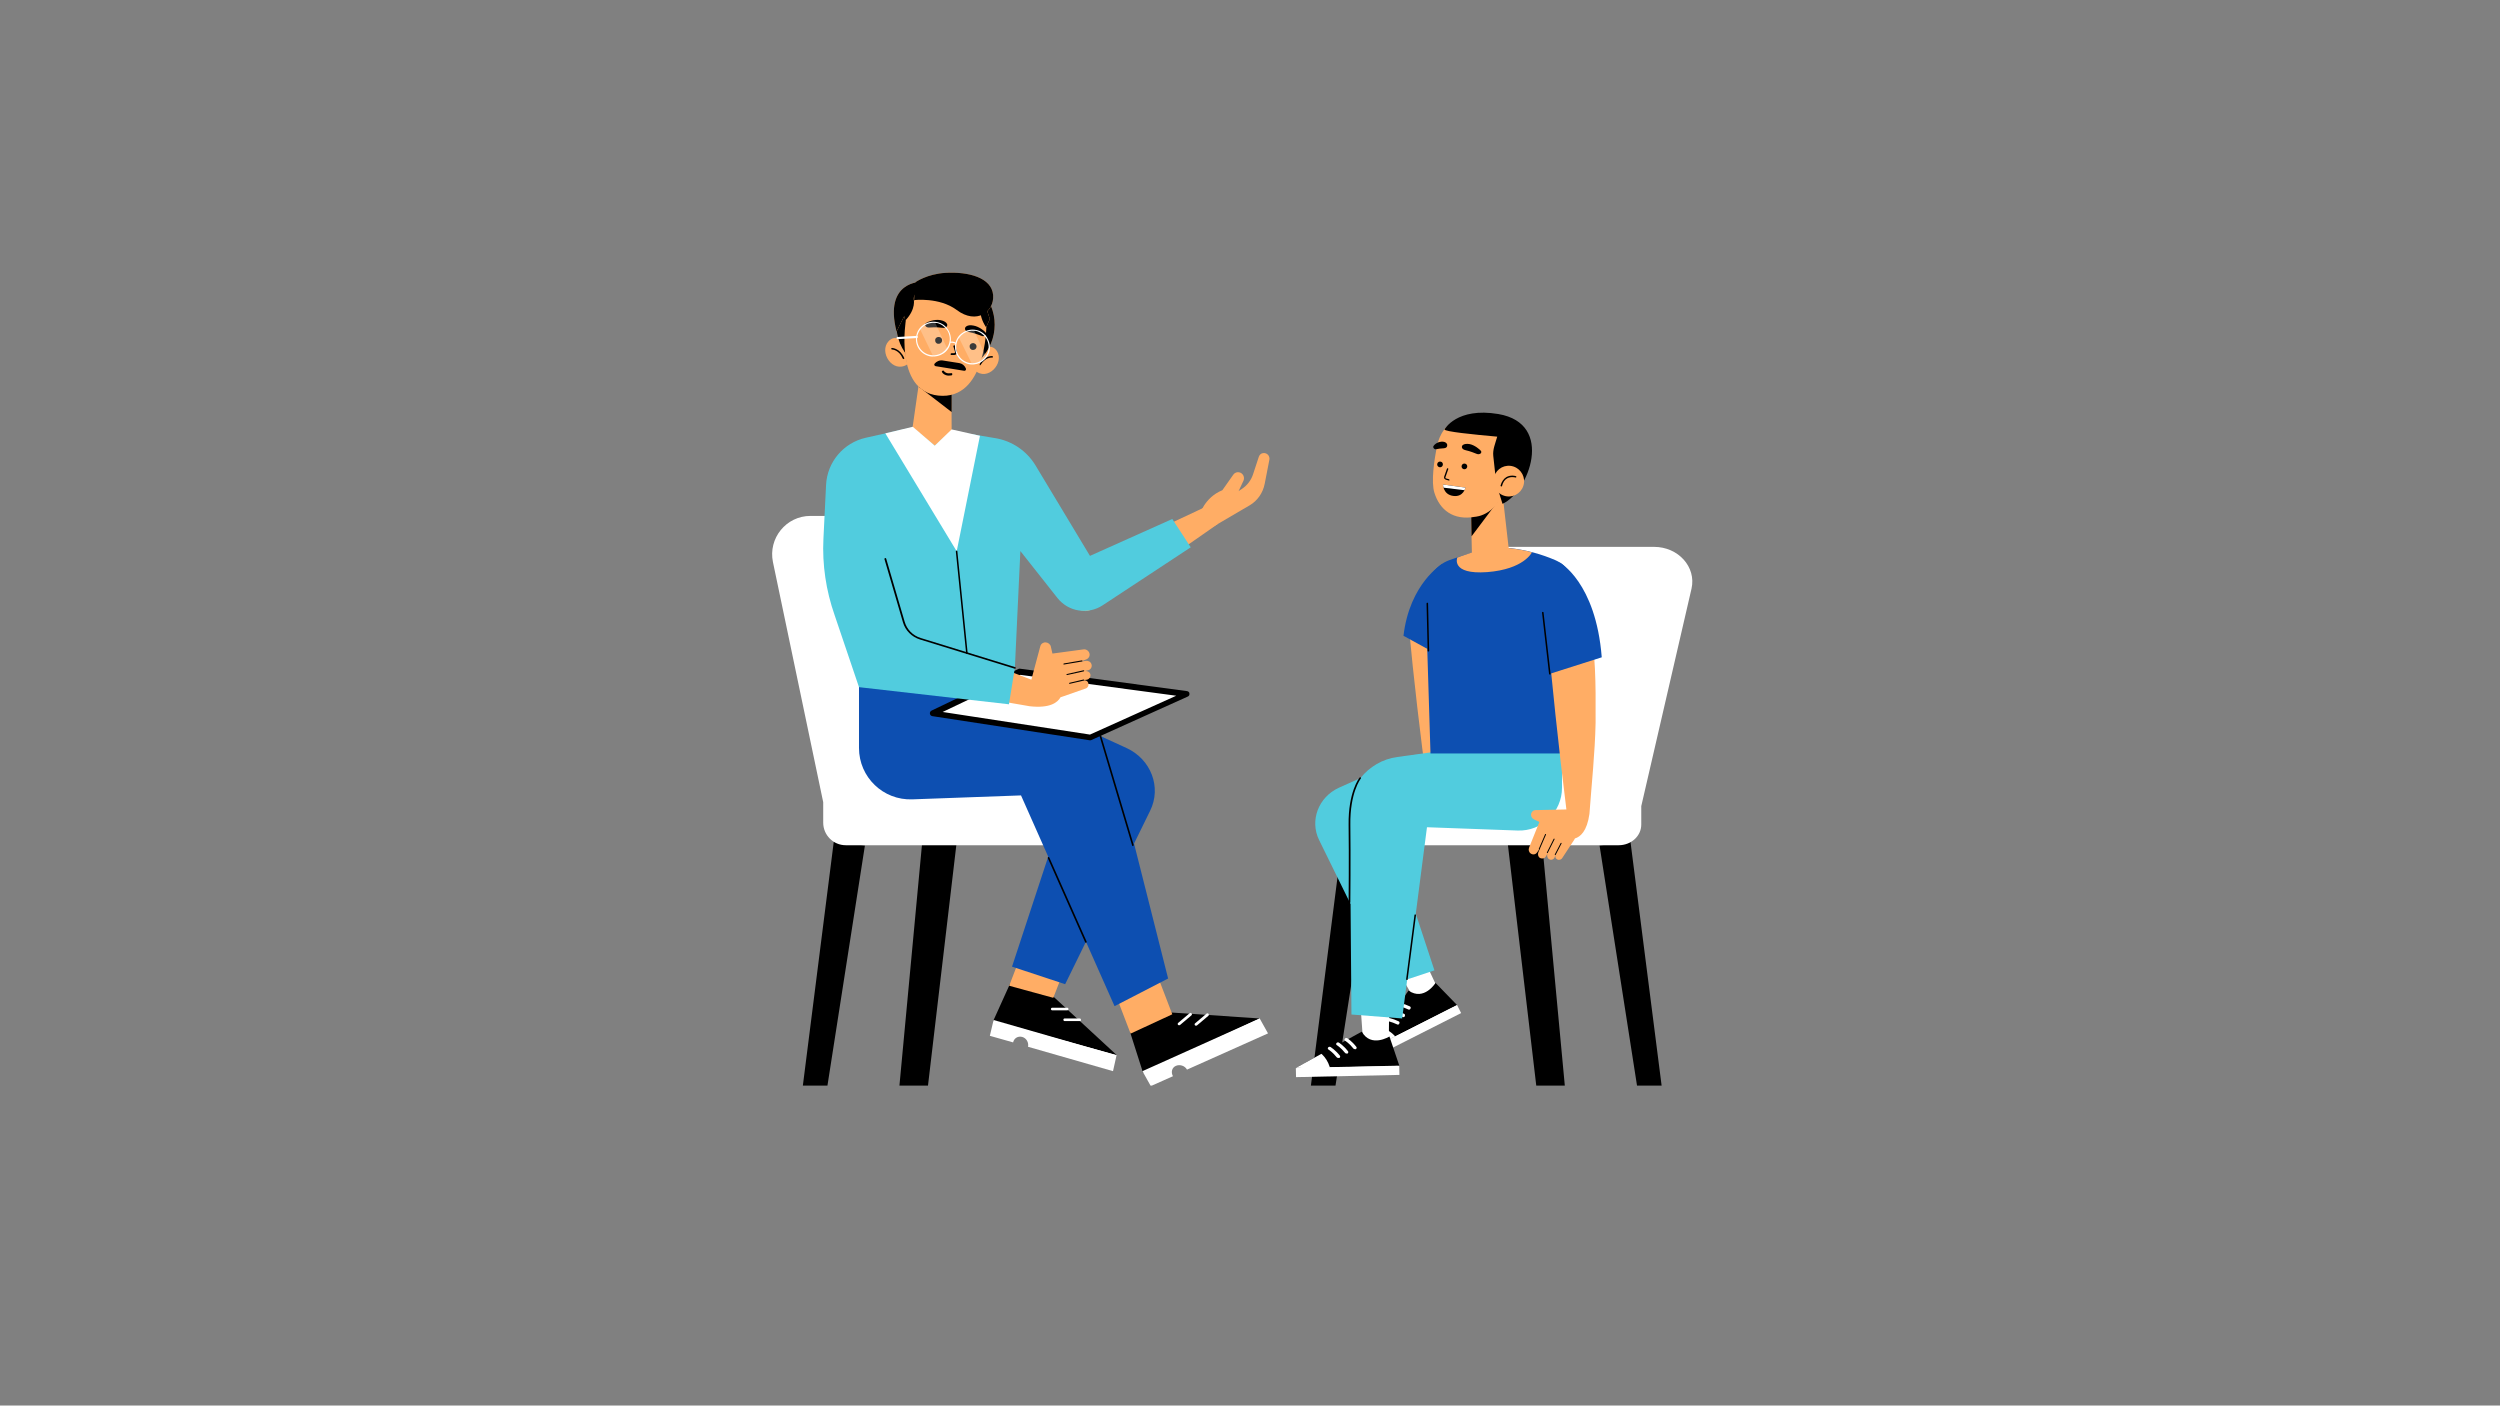 <svg xmlns="http://www.w3.org/2000/svg" xmlns:xlink="http://www.w3.org/1999/xlink" width="1366" zoomAndPan="magnify" viewBox="0 0 1024.5 576" height="768" preserveAspectRatio="xMidYMid meet" version="1.0"><rect x="0" y="0" width="1024.5" height="576" fill="#808080" stroke="none"/><defs><filter x="0%" y="0%" width="100%" height="100%" id="849c7922d0"><feColorMatrix values="0 0 0 0 1 0 0 0 0 1 0 0 0 0 1 0 0 0 1 0" color-interpolation-filters="sRGB"/></filter><clipPath id="db00a9183a"><path d="M 328 345 L 681 345 L 681 444.867 L 328 444.867 Z M 328 345 " clip-rule="nonzero"/></clipPath><clipPath id="494b5c82e0"><path d="M 559.312 420 L 575 420 L 575 431.133 L 559.312 431.133 Z M 559.312 420 " clip-rule="nonzero"/></clipPath><clipPath id="12de00be7d"><path d="M 588.285 402.793 C 588.285 402.793 583.605 410.348 577.219 405.941 L 559.312 431.043 L 597.102 411.879 Z M 588.285 402.793 " clip-rule="nonzero"/></clipPath><clipPath id="5efacbeed7"><path d="M 531 428 L 546 428 L 546 438 L 531 438 Z M 531 428 " clip-rule="nonzero"/></clipPath><clipPath id="c42190d555"><path d="M 569.391 424.746 C 569.391 424.746 561.832 429.512 558.055 422.766 L 531.062 437.609 L 573.438 436.711 Z M 569.391 424.746 " clip-rule="nonzero"/></clipPath><clipPath id="01825a4406"><path d="M 468 417 L 520 417 L 520 444.867 L 468 444.867 Z M 468 417 " clip-rule="nonzero"/></clipPath><clipPath id="cee043af6f"><path d="M 374 111.281 L 408 111.281 L 408 130 L 374 130 Z M 374 111.281 " clip-rule="nonzero"/></clipPath><clipPath id="dc30246bd8"><path d="M 374 111.281 L 408 111.281 L 408 130 L 374 130 Z M 374 111.281 " clip-rule="nonzero"/></clipPath><clipPath id="89bc65a292"><path d="M 591 198.105 L 600.699 198.105 L 600.699 201 L 591 201 Z M 591 198.105 " clip-rule="nonzero"/></clipPath><clipPath id="0ad8f0b3d0"><path d="M 591.344 198.555 L 600.52 199.812 C 600.52 199.812 599.801 203.773 595.57 203.234 C 591.344 202.691 591.344 198.555 591.344 198.555 Z M 591.344 198.555 " clip-rule="nonzero"/></clipPath><mask id="007e1a895b"><g filter="url(#849c7922d0)"><rect x="-102.45" width="1229.4" fill="#000000" y="-57.6" height="691.2" fill-opacity="0.23"/></g></mask><clipPath id="f588a205cb"><path d="M 1 1 L 12.371 1 L 12.371 14.988 L 1 14.988 Z M 1 1 " clip-rule="nonzero"/></clipPath><clipPath id="bc47dbf2ff"><rect x="0" width="13" y="0" height="15"/></clipPath><mask id="c6e40d0002"><g filter="url(#849c7922d0)"><rect x="-102.45" width="1229.4" fill="#000000" y="-57.6" height="691.2" fill-opacity="0.23"/></g></mask><clipPath id="23e91549b6"><path d="M 0.688 1 L 12.684 1 L 12.684 15 L 0.688 15 Z M 0.688 1 " clip-rule="nonzero"/></clipPath><clipPath id="69bd0e244a"><rect x="0" width="13" y="0" height="16"/></clipPath></defs><g clip-path="url(#db00a9183a)"><path fill="#000000" d="M 562.641 346.469 L 547.258 445.078 L 537.18 445.078 L 549.957 345.031 Z M 617.793 345.031 L 629.582 445.078 L 641.277 445.078 L 631.922 345.031 Z M 655.492 346.469 L 670.879 445.078 L 680.957 445.078 L 668.18 345.031 Z M 377.93 345.031 L 368.57 445.078 L 380.266 445.078 L 392.055 345.031 Z M 341.668 345.031 L 328.984 445.078 L 339.059 445.078 L 354.445 346.469 Z M 341.668 345.031 " fill-opacity="1" fill-rule="nonzero"/></g><path fill="#ffffff" d="M 423.184 419.707 L 425.523 426.004 L 453.145 434.191 L 457.645 432.395 L 434.969 422.137 Z M 423.184 419.707 " fill-opacity="1" fill-rule="nonzero"/><path fill="#ffffff" d="M 516.215 417.367 L 500.922 420.875 L 484.277 429.422 L 484.277 434.73 L 500.652 428.883 L 514.328 422.137 Z M 516.215 417.367 " fill-opacity="1" fill-rule="nonzero"/><path fill="#ffffff" d="M 542.668 437.699 L 549.867 435 L 569.301 435.273 L 573.348 436.711 L 566.781 439.051 L 545.367 439.051 Z M 542.668 437.699 " fill-opacity="1" fill-rule="nonzero"/><path fill="#ffffff" d="M 597.102 411.879 L 575.867 420.336 L 553.734 430.504 L 555.266 434.73 L 579.465 421.867 L 596.832 412.867 Z M 597.102 411.879 " fill-opacity="1" fill-rule="nonzero"/><path fill="#ffffff" d="M 613.297 224.105 L 677.805 224.105 C 687.793 224.105 695.172 232.383 693.191 241.199 L 672.59 330.363 L 672.59 337.922 C 672.59 342.602 668.449 346.379 663.32 346.379 L 580.277 346.379 L 580.277 314.258 L 637.68 310.211 Z M 613.297 224.105 " fill-opacity="1" fill-rule="nonzero"/><path fill="#ffffff" d="M 581.445 388.574 L 589.902 406.66 L 580.816 411.609 L 570.648 393.883 Z M 581.445 388.574 " fill-opacity="1" fill-rule="nonzero"/><path fill="#000000" d="M 588.285 402.793 C 588.285 402.793 583.605 410.348 577.219 405.941 L 559.312 431.043 L 597.102 411.879 Z M 588.285 402.793 " fill-opacity="1" fill-rule="nonzero"/><g clip-path="url(#494b5c82e0)"><g clip-path="url(#12de00be7d)"><path fill="#ffffff" d="M 559.852 421.145 C 559.852 421.145 569.93 417.906 574.969 429.875 L 556.523 433.473 Z M 559.852 421.145 " fill-opacity="1" fill-rule="nonzero"/></g></g><path fill="#ffffff" d="M 559.297 431.008 L 597.105 411.871 L 598.773 415.16 L 560.965 434.301 Z M 559.297 431.008 " fill-opacity="1" fill-rule="nonzero"/><path fill="#ffffff" d="M 577.488 413.77 C 577.398 413.77 577.219 413.77 577.129 413.68 C 574.699 412.508 572.719 412.238 572.719 412.238 C 572.359 412.238 572.09 411.879 572.09 411.52 C 572.18 411.16 572.539 410.891 572.898 410.891 C 572.988 410.891 575.148 411.16 577.758 412.418 C 578.117 412.598 578.207 412.957 578.027 413.32 C 577.938 413.59 577.758 413.68 577.488 413.77 Z M 577.488 413.77 " fill-opacity="1" fill-rule="nonzero"/><path fill="#ffffff" d="M 575.148 416.828 C 575.059 416.828 574.879 416.828 574.789 416.738 C 572.359 415.566 570.379 415.297 570.379 415.297 C 570.02 415.297 569.75 414.938 569.75 414.578 C 569.84 414.219 570.199 413.949 570.559 413.949 C 570.648 413.949 572.809 414.219 575.418 415.477 C 575.777 415.656 575.867 416.02 575.688 416.379 C 575.688 416.648 575.418 416.828 575.148 416.828 Z M 575.148 416.828 " fill-opacity="1" fill-rule="nonzero"/><path fill="#ffffff" d="M 572.898 419.887 C 572.809 419.887 572.629 419.887 572.539 419.797 C 570.109 418.625 568.129 418.355 568.129 418.355 C 567.77 418.355 567.5 417.996 567.5 417.637 C 567.59 417.277 567.949 417.008 568.309 417.008 C 568.398 417.008 570.559 417.277 573.168 418.535 C 573.527 418.719 573.617 419.078 573.438 419.438 C 573.348 419.797 573.078 419.887 572.898 419.887 Z M 572.898 419.887 " fill-opacity="1" fill-rule="nonzero"/><path fill="#ffffff" d="M 569.301 408.91 L 569.121 428.883 L 558.773 429.422 L 557.332 409.09 Z M 569.301 408.91 " fill-opacity="1" fill-rule="nonzero"/><path fill="#000000" d="M 569.391 424.746 C 569.391 424.746 561.832 429.512 558.055 422.766 L 531.062 437.609 L 573.438 436.711 Z M 569.391 424.746 " fill-opacity="1" fill-rule="nonzero"/><g clip-path="url(#5efacbeed7)"><g clip-path="url(#c42190d555)"><path fill="#ffffff" d="M 535.738 428.973 C 535.738 428.973 546.176 430.414 545.637 443.371 L 527.461 438.691 Z M 535.738 428.973 " fill-opacity="1" fill-rule="nonzero"/></g></g><path fill="#ffffff" d="M 531.035 437.719 L 573.402 436.805 L 573.484 440.492 L 531.113 441.41 Z M 531.035 437.719 " fill-opacity="1" fill-rule="nonzero"/><path fill="#ffffff" d="M 554.902 429.875 C 554.812 429.875 554.723 429.785 554.633 429.695 C 552.926 427.535 551.305 426.543 551.305 426.543 C 550.945 426.363 550.855 425.914 551.125 425.645 C 551.305 425.375 551.754 425.285 552.113 425.465 C 552.203 425.555 554.004 426.633 555.805 428.973 C 556.074 429.242 555.984 429.695 555.625 429.965 C 555.355 429.965 555.082 429.965 554.902 429.875 Z M 554.902 429.875 " fill-opacity="1" fill-rule="nonzero"/><path fill="#ffffff" d="M 551.484 431.672 C 551.395 431.672 551.305 431.582 551.215 431.492 C 549.504 429.332 547.887 428.344 547.887 428.344 C 547.527 428.164 547.438 427.715 547.707 427.445 C 547.887 427.176 548.336 427.086 548.695 427.266 C 548.785 427.355 550.586 428.434 552.383 430.773 C 552.656 431.043 552.566 431.492 552.203 431.762 C 551.934 431.762 551.664 431.762 551.484 431.672 Z M 551.484 431.672 " fill-opacity="1" fill-rule="nonzero"/><path fill="#ffffff" d="M 548.066 433.473 C 547.977 433.473 547.887 433.383 547.797 433.293 C 546.086 431.133 544.469 430.145 544.469 430.145 C 544.105 429.965 544.016 429.512 544.289 429.242 C 544.469 428.973 544.918 428.883 545.277 429.062 C 545.367 429.152 547.168 430.234 549.055 432.574 C 549.324 432.844 549.234 433.293 548.875 433.562 C 548.516 433.562 548.246 433.562 548.066 433.473 Z M 548.066 433.473 " fill-opacity="1" fill-rule="nonzero"/><path fill="#ffad65" d="M 596.113 290.598 C 596.113 291.316 596.113 291.945 596.113 292.664 C 595.84 303.281 594.582 313.898 593.773 324.516 C 592.781 330.633 590.262 332.613 588.285 333.062 C 588.195 333.242 588.016 333.422 587.926 333.602 L 583.516 339.812 C 583.156 340.441 582.344 340.711 581.625 340.441 C 581.086 340.262 580.457 339.723 581.086 338.281 L 580.457 339.723 C 580.098 340.441 579.195 340.711 578.387 340.352 C 577.668 340.082 577.398 339.18 577.668 338.281 L 577.129 339.27 C 576.766 339.992 575.688 340.262 574.879 339.812 C 574.156 339.449 573.887 338.551 574.246 337.922 L 574.879 336.48 L 574.969 336.301 L 573.797 337.832 C 573.348 338.641 572.27 338.82 571.367 338.371 C 570.648 337.922 570.379 337.023 570.738 336.301 L 574.699 327.305 L 572.629 326.316 C 571.91 325.957 571.457 325.234 571.551 324.426 C 571.641 323.617 572.359 323.074 573.258 323.074 L 584.953 322.895 C 581.984 300.762 579.375 278.719 577.309 256.496 C 577.219 251.457 581.805 247.32 587.203 247.32 C 587.383 247.32 587.562 247.32 587.742 247.32 C 592.781 247.59 592.781 252.809 593.863 257.395 C 596.113 268.012 596.293 279.078 596.113 290.598 Z M 596.113 290.598 " fill-opacity="1" fill-rule="nonzero"/><path fill="#000000" d="M 574.699 336.934 C 574.699 336.934 574.609 336.934 574.699 336.934 C 574.52 336.844 574.52 336.75 574.52 336.66 L 576.945 331.445 C 576.945 331.352 577.129 331.352 577.219 331.352 C 577.309 331.352 577.309 331.535 577.309 331.625 L 574.879 336.844 C 574.789 336.934 574.789 336.934 574.699 336.934 Z M 574.699 336.934 " fill-opacity="1" fill-rule="nonzero"/><path fill="#000000" d="M 577.758 338.191 C 577.578 338.102 577.578 338.012 577.578 337.922 L 580.188 333.152 C 580.277 333.062 580.367 333.062 580.457 333.062 C 580.547 333.152 580.547 333.242 580.547 333.332 L 577.938 338.102 C 577.938 338.191 577.848 338.191 577.758 338.191 Z M 577.758 338.191 " fill-opacity="1" fill-rule="nonzero"/><path fill="#000000" d="M 580.727 338.82 C 580.547 338.73 580.547 338.641 580.547 338.551 L 582.797 334.594 C 582.887 334.504 582.977 334.504 583.066 334.504 C 583.156 334.594 583.156 334.684 583.156 334.773 L 580.906 338.73 C 580.906 338.82 580.816 338.82 580.727 338.82 Z M 580.727 338.82 " fill-opacity="1" fill-rule="nonzero"/><path fill="#51ccde" d="M 640.109 300.852 L 640.109 322.805 C 640.109 332.793 631.832 340.711 621.934 340.352 L 584.773 339 L 580.188 374.449 L 587.832 397.664 L 576.676 401.352 L 574.609 417.367 L 553.824 415.746 L 553.465 370.492 L 540.598 344.309 C 536.641 336.301 540.238 326.676 548.695 322.805 L 557.512 318.848 C 561.203 314.258 566.512 311.02 572.629 310.211 Z M 640.109 300.852 " fill-opacity="1" fill-rule="nonzero"/><path fill="#0d4fb1" d="M 590.984 231.125 C 590.984 231.125 577.668 239.043 575.148 260.547 L 594.133 270.98 Z M 590.984 231.125 " fill-opacity="1" fill-rule="nonzero"/><path fill="#0d4fb1" d="M 616.445 224.375 C 623.012 224.914 629.402 226.355 635.52 228.785 C 637.859 229.684 640.559 230.855 641.996 233.102 C 643.887 236.074 642.445 239.402 642.266 242.641 C 642.266 242.641 640.469 308.77 640.469 308.77 L 586.215 308.77 L 584.234 244.801 C 583.785 237.961 587.832 231.754 594.043 229.504 C 601.059 227.074 609.605 224.285 613.297 224.016 Z M 616.445 224.375 " fill-opacity="1" fill-rule="nonzero"/><path fill="#000000" d="M 585.316 267.023 C 585.133 267.023 585.043 266.934 585.043 266.754 L 584.594 247.32 C 584.594 247.141 584.684 247.051 584.863 246.961 C 585.043 246.961 585.133 247.051 585.227 247.23 L 585.676 266.664 C 585.676 266.844 585.496 267.023 585.316 267.023 Z M 585.316 267.023 " fill-opacity="1" fill-rule="nonzero"/><path fill="#ffad65" d="M 597.191 228.516 C 597.191 228.516 607 224.645 613.297 224.195 C 613.297 224.195 621.844 224.555 627.781 226.355 C 627.781 226.355 624.543 233.285 609.426 234.453 C 594.402 235.531 597.191 228.516 597.191 228.516 Z M 597.191 228.516 " fill-opacity="1" fill-rule="nonzero"/><path fill="#ffffff" d="M 347.156 211.422 L 332.133 211.422 C 322.145 211.422 314.766 220.598 316.746 230.312 L 337.352 328.746 L 337.352 337.113 C 337.352 342.238 341.488 346.379 346.617 346.379 L 429.664 346.379 L 429.664 310.93 L 372.258 306.52 Z M 347.156 211.422 " fill-opacity="1" fill-rule="nonzero"/><path fill="#000000" d="M 463.043 422.766 L 480.137 414.938 L 516.215 417.367 L 468.441 439.68 Z M 463.043 422.766 " fill-opacity="1" fill-rule="nonzero"/><g clip-path="url(#01825a4406)"><path fill="#ffffff" d="M 481.848 436.801 C 480.227 437.52 479.777 439.41 480.676 441.031 L 471.59 445.078 L 468.172 438.961 L 516.215 417.367 L 519.633 423.484 L 486.434 438.332 C 485.535 436.711 483.465 436.082 481.848 436.801 Z M 481.848 436.801 " fill-opacity="1" fill-rule="nonzero"/></g><path fill="#ffffff" d="M 490.125 420.336 C 489.945 420.336 489.766 420.246 489.676 420.156 C 489.492 419.887 489.492 419.527 489.766 419.348 L 494.441 415.387 C 494.711 415.207 495.07 415.207 495.254 415.477 C 495.434 415.746 495.434 416.109 495.164 416.289 L 490.484 420.246 C 490.395 420.246 490.305 420.336 490.125 420.336 Z M 490.125 420.336 " fill-opacity="1" fill-rule="nonzero"/><path fill="#ffffff" d="M 483.195 420.156 C 483.016 420.156 482.836 420.066 482.746 419.977 C 482.566 419.707 482.566 419.348 482.836 419.168 L 487.516 415.207 C 487.785 415.027 488.145 415.027 488.324 415.297 C 488.504 415.566 488.504 415.926 488.234 416.109 L 483.555 420.066 C 483.465 420.066 483.375 420.156 483.195 420.156 Z M 483.195 420.156 " fill-opacity="1" fill-rule="nonzero"/><path fill="#ffad65" d="M 470.961 391.004 L 453.863 398.922 L 463.312 423.574 L 480.406 415.656 Z M 470.961 391.004 " fill-opacity="1" fill-rule="nonzero"/><path fill="#000000" d="M 413.828 403.332 L 431.641 408.371 L 457.645 432.395 L 406.988 418.445 Z M 413.828 403.332 " fill-opacity="1" fill-rule="nonzero"/><path fill="#ffffff" d="M 418.867 424.926 C 417.156 424.477 415.535 425.465 415.176 427.176 L 405.641 424.477 L 407.168 417.996 L 457.555 432.484 L 456.113 438.961 L 421.293 428.973 C 421.656 427.176 420.574 425.375 418.867 424.926 Z M 418.867 424.926 " fill-opacity="1" fill-rule="nonzero"/><path fill="#ffffff" d="M 442.438 418.445 L 436.32 418.445 C 435.961 418.445 435.781 418.176 435.781 417.906 C 435.781 417.547 435.961 417.367 436.32 417.367 L 442.438 417.367 C 442.797 417.367 442.977 417.637 442.977 417.906 C 443.066 418.266 442.797 418.445 442.438 418.445 Z M 442.438 418.445 " fill-opacity="1" fill-rule="nonzero"/><path fill="#ffffff" d="M 437.309 414.039 L 431.191 414.039 C 430.922 414.039 430.652 413.77 430.652 413.5 C 430.652 413.227 430.922 412.957 431.191 412.957 L 437.309 412.957 C 437.668 412.957 437.852 413.227 437.852 413.5 C 437.941 413.77 437.668 414.039 437.309 414.039 Z M 437.309 414.039 " fill-opacity="1" fill-rule="nonzero"/><path fill="#ffad65" d="M 440.73 385.426 L 422.645 380.387 L 413.559 403.961 L 431.641 408.91 Z M 440.73 385.426 " fill-opacity="1" fill-rule="nonzero"/><path fill="#0d4fb1" d="M 446.488 299.594 L 461.602 306.52 C 471.68 311.109 476.09 322.625 471.32 332.254 L 436.5 403.332 L 414.727 396.133 Z M 446.488 299.594 " fill-opacity="1" fill-rule="nonzero"/><path fill="#0d4fb1" d="M 352.016 280.25 L 352.016 306.52 C 352.016 318.488 361.914 328.023 373.879 327.574 L 418.414 325.957 L 456.742 412.328 L 478.695 400.992 L 456.383 312.641 C 453.684 301.395 444.418 292.934 432.992 291.406 Z M 352.016 280.25 " fill-opacity="1" fill-rule="nonzero"/><path fill="#000000" d="M 444.957 386.328 C 444.867 386.328 444.688 386.238 444.688 386.148 L 429.391 351.688 C 429.301 351.508 429.391 351.328 429.57 351.238 C 429.754 351.148 429.934 351.238 430.023 351.418 L 445.316 385.875 C 445.406 386.059 445.316 386.238 445.137 386.328 C 445.047 386.328 445.047 386.328 444.957 386.328 Z M 444.957 386.328 " fill-opacity="1" fill-rule="nonzero"/><path fill="#000000" d="M 464.301 346.738 C 464.121 346.738 464.031 346.648 463.941 346.469 L 450.625 301.754 C 450.535 301.574 450.715 301.395 450.805 301.301 C 450.984 301.211 451.164 301.395 451.254 301.484 L 464.57 346.199 C 464.66 346.379 464.48 346.559 464.391 346.648 C 464.391 346.738 464.391 346.738 464.301 346.738 Z M 464.301 346.738 " fill-opacity="1" fill-rule="nonzero"/><path fill="#ffffff" d="M 446.758 302.203 L 486.254 284.387 L 417.875 275.211 L 382.246 292.305 Z M 446.758 302.203 " fill-opacity="1" fill-rule="nonzero"/><path fill="#000000" d="M 446.758 303.371 C 446.668 303.371 446.668 303.371 446.578 303.371 L 382.066 293.477 C 381.527 293.387 381.168 293.023 381.078 292.484 C 380.988 291.945 381.258 291.496 381.707 291.227 L 417.336 274.133 C 417.516 274.039 417.785 273.949 418.055 274.039 L 486.434 283.219 C 486.977 283.309 487.426 283.668 487.426 284.207 C 487.516 284.746 487.246 285.289 486.703 285.469 L 447.207 303.281 C 447.117 303.371 446.938 303.371 446.758 303.371 Z M 386.297 291.766 L 446.668 301.031 L 482.027 285.109 L 418.145 276.559 Z M 386.297 291.766 " fill-opacity="1" fill-rule="nonzero"/><path fill="#ffad65" d="M 446.848 276.379 C 447.027 277.371 446.398 278.359 445.406 278.539 L 443.43 278.809 C 445.406 278.539 445.945 279.438 446.039 280.16 C 446.219 281.148 445.586 282.047 444.688 282.227 L 435.422 285.469 C 435.152 285.559 434.879 285.648 434.609 285.738 C 433.352 287.988 430.113 290.324 422.016 289.426 L 380.988 282.32 L 378.02 261.266 L 422.645 278.539 L 426.332 264.773 C 426.602 263.785 427.594 263.156 428.582 263.246 C 429.57 263.336 430.473 264.055 430.652 265.043 L 431.281 267.832 L 443.969 266.125 C 444.957 265.945 446.039 266.574 446.398 267.562 C 446.848 268.734 446.129 269.902 445.047 270.262 L 442.797 271.16 L 445.047 270.801 C 446.039 270.711 447.027 271.25 447.297 272.242 C 447.656 273.32 446.938 274.492 445.855 274.672 L 444.418 275.031 C 445.586 274.852 446.668 275.391 446.848 276.379 Z M 446.848 276.379 " fill-opacity="1" fill-rule="nonzero"/><path fill="#000000" d="M 435.961 272.332 C 435.871 272.332 435.781 272.242 435.781 272.152 C 435.781 272.062 435.871 271.883 435.961 271.883 L 443.34 270.621 C 443.43 270.621 443.609 270.711 443.609 270.801 C 443.609 270.891 443.52 271.07 443.43 271.07 L 435.961 272.332 C 436.051 272.332 436.051 272.332 435.961 272.332 Z M 435.961 272.332 " fill-opacity="1" fill-rule="nonzero"/><path fill="#000000" d="M 437.219 276.648 C 437.129 276.648 437.039 276.559 437.039 276.469 C 437.039 276.379 437.129 276.199 437.219 276.199 L 444.059 274.672 C 444.148 274.672 444.328 274.762 444.328 274.852 C 444.328 274.941 444.238 275.121 444.148 275.121 Z M 437.219 276.648 " fill-opacity="1" fill-rule="nonzero"/><path fill="#000000" d="M 438.301 280.25 C 438.211 280.25 438.121 280.16 438.121 280.07 C 438.121 279.98 438.211 279.801 438.301 279.801 L 444.059 278.449 C 444.148 278.449 444.328 278.539 444.328 278.629 C 444.328 278.719 444.238 278.898 444.148 278.898 Z M 438.301 280.25 " fill-opacity="1" fill-rule="nonzero"/><path fill="#ffad65" d="M 438.301 233.824 L 493.992 207.73 L 499.121 214.66 C 499.121 214.66 468.352 236.523 447.027 249.84 C 443.609 251.996 437.219 247.68 435.422 244.082 C 433.711 240.84 435.062 235.621 438.301 233.824 Z M 438.301 233.824 " fill-opacity="1" fill-rule="nonzero"/><path fill="#ffad65" d="M 491.562 211.059 C 491.562 211.059 493.543 203.863 500.922 200.895 L 505.418 194.504 C 506.141 193.516 507.398 193.246 508.477 193.785 C 509.648 194.414 510.098 195.855 509.559 197.023 L 507.578 201.254 L 508.93 200.352 C 511.086 198.914 512.707 196.844 513.516 194.324 L 515.855 187.219 C 516.125 186.406 516.754 185.777 517.566 185.688 C 519.184 185.418 520.535 186.859 520.176 188.477 L 518.285 198.195 C 517.566 201.973 515.316 205.211 512.078 207.102 L 494.711 217.27 Z M 491.562 211.059 " fill-opacity="1" fill-rule="nonzero"/><path fill="#51ccde" d="M 373.609 175.16 L 354.805 179.391 C 345.629 181.461 338.969 189.375 338.52 198.734 L 337.441 220.777 C 336.902 231.395 338.52 242.102 342.027 252.086 L 352.016 281.598 L 413.469 288.617 L 415.895 273.68 L 418.145 225.816 L 433.352 245.07 C 437.852 250.738 445.855 251.996 451.887 248.039 L 487.965 224.285 L 480.406 212.68 L 446.668 227.797 L 424.355 190.727 C 420.754 184.789 414.816 180.738 407.98 179.57 L 389.625 176.512 Z M 373.609 175.16 " fill-opacity="1" fill-rule="nonzero"/><path fill="#000000" d="M 415.895 274.039 C 415.895 274.039 415.805 274.039 415.805 274.039 L 377.027 262.074 C 373.609 260.996 371 258.387 370.012 254.969 L 362.453 229.145 C 362.363 228.965 362.543 228.785 362.723 228.695 C 362.902 228.605 363.082 228.785 363.172 228.965 L 370.73 254.785 C 371.629 257.938 374.059 260.457 377.297 261.445 L 416.078 273.41 C 416.258 273.5 416.348 273.68 416.258 273.859 C 416.168 273.949 416.078 274.039 415.895 274.039 Z M 415.895 274.039 " fill-opacity="1" fill-rule="nonzero"/><path fill="#ffad65" d="M 370.012 139.801 C 370.012 139.801 366.863 136.922 364.164 139.801 C 360.023 144.211 365.781 153.207 371.809 149.34 Z M 370.012 139.801 " fill-opacity="1" fill-rule="nonzero"/><path fill="#000000" d="M 370.191 147.09 C 370.102 147.09 369.922 147 369.922 146.91 C 368.48 143.402 365.691 143.223 365.512 143.223 C 365.332 143.223 365.152 143.039 365.242 142.859 C 365.332 142.68 365.422 142.5 365.602 142.59 C 365.781 142.59 368.93 142.859 370.551 146.73 C 370.641 146.91 370.551 147.09 370.371 147.18 C 370.281 147 370.281 147.09 370.191 147.09 Z M 370.191 147.09 " fill-opacity="1" fill-rule="nonzero"/><path fill="#ffad65" d="M 402.852 142.859 C 402.852 142.859 406.359 140.613 408.52 143.852 C 411.758 148.801 404.648 156.535 399.52 151.77 Z M 402.852 142.859 " fill-opacity="1" fill-rule="nonzero"/><path fill="#000000" d="M 401.59 149.699 C 401.5 149.699 401.5 149.699 401.41 149.609 C 401.23 149.52 401.23 149.34 401.32 149.16 C 403.57 145.648 406.539 145.922 406.629 145.922 C 406.809 145.922 406.898 146.102 406.898 146.281 C 406.898 146.461 406.719 146.641 406.539 146.551 C 406.449 146.551 403.84 146.281 401.859 149.52 C 401.77 149.699 401.68 149.699 401.59 149.699 Z M 401.59 149.699 " fill-opacity="1" fill-rule="nonzero"/><path fill="#ffad65" d="M 407.617 133.055 C 407.617 133.715 407.586 134.371 407.523 135.031 C 407.457 135.688 407.359 136.34 407.23 136.984 C 407.102 137.633 406.941 138.273 406.75 138.906 C 406.559 139.535 406.336 140.156 406.086 140.766 C 405.832 141.375 405.551 141.973 405.238 142.555 C 404.93 143.137 404.59 143.703 404.223 144.25 C 403.855 144.801 403.465 145.328 403.043 145.84 C 402.625 146.352 402.184 146.84 401.715 147.305 C 401.25 147.773 400.762 148.215 400.25 148.633 C 399.742 149.051 399.211 149.445 398.66 149.812 C 398.113 150.18 397.547 150.516 396.965 150.828 C 396.383 151.141 395.789 151.422 395.176 151.672 C 394.566 151.926 393.945 152.148 393.316 152.34 C 392.684 152.531 392.043 152.691 391.398 152.82 C 390.75 152.949 390.098 153.047 389.441 153.109 C 388.785 153.176 388.125 153.207 387.465 153.207 C 386.805 153.207 386.148 153.176 385.488 153.109 C 384.832 153.047 384.18 152.949 383.535 152.82 C 382.887 152.691 382.246 152.531 381.613 152.34 C 380.984 152.148 380.363 151.926 379.754 151.672 C 379.145 151.422 378.547 151.141 377.965 150.828 C 377.383 150.516 376.816 150.18 376.27 149.812 C 375.719 149.445 375.191 149.051 374.68 148.633 C 374.168 148.215 373.68 147.773 373.215 147.305 C 372.746 146.84 372.305 146.352 371.887 145.84 C 371.469 145.328 371.074 144.801 370.707 144.25 C 370.34 143.703 370.004 143.137 369.691 142.555 C 369.379 141.973 369.098 141.375 368.844 140.766 C 368.594 140.156 368.371 139.535 368.18 138.906 C 367.988 138.273 367.828 137.633 367.699 136.984 C 367.57 136.34 367.473 135.688 367.41 135.031 C 367.344 134.371 367.312 133.715 367.312 133.055 C 367.312 132.395 367.344 131.734 367.41 131.078 C 367.473 130.422 367.57 129.77 367.699 129.121 C 367.828 128.477 367.988 127.836 368.18 127.203 C 368.371 126.57 368.594 125.953 368.844 125.34 C 369.098 124.73 369.379 124.137 369.691 123.555 C 370.004 122.973 370.34 122.406 370.707 121.855 C 371.074 121.309 371.469 120.777 371.887 120.27 C 372.305 119.758 372.746 119.27 373.215 118.805 C 373.68 118.336 374.168 117.895 374.68 117.477 C 375.191 117.055 375.719 116.664 376.27 116.297 C 376.816 115.93 377.383 115.59 377.965 115.281 C 378.547 114.969 379.145 114.688 379.754 114.434 C 380.363 114.184 380.984 113.961 381.613 113.77 C 382.246 113.578 382.887 113.418 383.535 113.289 C 384.18 113.16 384.832 113.062 385.488 112.996 C 386.148 112.934 386.805 112.898 387.465 112.898 C 388.125 112.898 388.785 112.934 389.441 112.996 C 390.098 113.062 390.75 113.16 391.398 113.289 C 392.043 113.418 392.684 113.578 393.316 113.77 C 393.945 113.961 394.566 114.184 395.176 114.434 C 395.789 114.688 396.383 114.969 396.965 115.281 C 397.547 115.59 398.113 115.93 398.66 116.297 C 399.211 116.664 399.742 117.055 400.25 117.477 C 400.762 117.895 401.25 118.336 401.715 118.805 C 402.184 119.27 402.625 119.758 403.043 120.27 C 403.465 120.777 403.855 121.309 404.223 121.855 C 404.59 122.406 404.93 122.973 405.238 123.555 C 405.551 124.137 405.832 124.73 406.086 125.34 C 406.336 125.953 406.559 126.57 406.75 127.203 C 406.941 127.836 407.102 128.477 407.23 129.121 C 407.359 129.77 407.457 130.422 407.523 131.078 C 407.586 131.734 407.617 132.395 407.617 133.055 Z M 407.617 133.055 " fill-opacity="1" fill-rule="nonzero"/><path fill="#000000" d="M 407.617 133.055 C 407.617 133.715 407.586 134.371 407.523 135.031 C 407.457 135.688 407.359 136.34 407.23 136.984 C 407.102 137.633 406.941 138.273 406.75 138.906 C 406.559 139.535 406.336 140.156 406.086 140.766 C 405.832 141.375 405.551 141.973 405.238 142.555 C 404.93 143.137 404.59 143.703 404.223 144.25 C 403.855 144.801 403.465 145.328 403.043 145.84 C 402.625 146.352 402.184 146.84 401.715 147.305 C 401.25 147.773 400.762 148.215 400.25 148.633 C 399.742 149.051 399.211 149.445 398.66 149.812 C 398.113 150.18 397.547 150.516 396.965 150.828 C 396.383 151.141 395.789 151.422 395.176 151.672 C 394.566 151.926 393.945 152.148 393.316 152.34 C 392.684 152.531 392.043 152.691 391.398 152.82 C 390.75 152.949 390.098 153.047 389.441 153.109 C 388.785 153.176 388.125 153.207 387.465 153.207 C 386.805 153.207 386.148 153.176 385.488 153.109 C 384.832 153.047 384.18 152.949 383.535 152.82 C 382.887 152.691 382.246 152.531 381.613 152.34 C 380.984 152.148 380.363 151.926 379.754 151.672 C 379.145 151.422 378.547 151.141 377.965 150.828 C 377.383 150.516 376.816 150.18 376.27 149.812 C 375.719 149.445 375.191 149.051 374.68 148.633 C 374.168 148.215 373.68 147.773 373.215 147.305 C 372.746 146.84 372.305 146.352 371.887 145.84 C 371.469 145.328 371.074 144.801 370.707 144.25 C 370.34 143.703 370.004 143.137 369.691 142.555 C 369.379 141.973 369.098 141.375 368.844 140.766 C 368.594 140.156 368.371 139.535 368.18 138.906 C 367.988 138.273 367.828 137.633 367.699 136.984 C 367.57 136.34 367.473 135.688 367.41 135.031 C 367.344 134.371 367.312 133.715 367.312 133.055 C 367.312 132.395 367.344 131.734 367.41 131.078 C 367.473 130.422 367.57 129.77 367.699 129.121 C 367.828 128.477 367.988 127.836 368.18 127.203 C 368.371 126.57 368.594 125.953 368.844 125.34 C 369.098 124.73 369.379 124.137 369.691 123.555 C 370.004 122.973 370.34 122.406 370.707 121.855 C 371.074 121.309 371.469 120.777 371.887 120.27 C 372.305 119.758 372.746 119.27 373.215 118.805 C 373.68 118.336 374.168 117.895 374.68 117.477 C 375.191 117.055 375.719 116.664 376.27 116.297 C 376.816 115.93 377.383 115.59 377.965 115.281 C 378.547 114.969 379.145 114.688 379.754 114.434 C 380.363 114.184 380.984 113.961 381.613 113.77 C 382.246 113.578 382.887 113.418 383.535 113.289 C 384.18 113.16 384.832 113.062 385.488 112.996 C 386.148 112.934 386.805 112.898 387.465 112.898 C 388.125 112.898 388.785 112.934 389.441 112.996 C 390.098 113.062 390.75 113.16 391.398 113.289 C 392.043 113.418 392.684 113.578 393.316 113.77 C 393.945 113.961 394.566 114.184 395.176 114.434 C 395.789 114.688 396.383 114.969 396.965 115.281 C 397.547 115.59 398.113 115.93 398.66 116.297 C 399.211 116.664 399.742 117.055 400.25 117.477 C 400.762 117.895 401.25 118.336 401.715 118.805 C 402.184 119.27 402.625 119.758 403.043 120.27 C 403.465 120.777 403.855 121.309 404.223 121.855 C 404.59 122.406 404.93 122.973 405.238 123.555 C 405.551 124.137 405.832 124.73 406.086 125.34 C 406.336 125.953 406.559 126.57 406.75 127.203 C 406.941 127.836 407.102 128.477 407.23 129.121 C 407.359 129.77 407.457 130.422 407.523 131.078 C 407.586 131.734 407.617 132.395 407.617 133.055 Z M 407.617 133.055 " fill-opacity="1" fill-rule="nonzero"/><path fill="#ffad65" d="M 376.758 155.727 L 373.969 175.16 L 383.055 182.629 L 389.984 176.602 L 389.895 156.355 Z M 376.758 155.727 " fill-opacity="1" fill-rule="nonzero"/><path fill="#000000" d="M 376.398 158.426 C 376.848 158.695 389.984 168.863 389.984 168.863 L 389.984 158.605 Z M 376.398 158.426 " fill-opacity="1" fill-rule="nonzero"/><path fill="#ffad65" d="M 371.27 130.895 C 371.27 130.895 366.23 160.137 384.496 162.113 C 404.109 164.184 404.199 133.773 404.199 133.773 C 404.199 133.773 405.371 118.297 388.906 116.859 C 373.789 115.598 371.27 130.895 371.27 130.895 Z M 371.27 130.895 " fill-opacity="1" fill-rule="nonzero"/><path fill="#000000" d="M 371.719 121.988 C 371.719 121.988 385.574 119.379 403.031 124.688 C 403.031 124.688 402.129 115.688 388.094 114.52 C 374.148 113.262 371.719 121.988 371.719 121.988 Z M 371.719 121.988 " fill-opacity="1" fill-rule="nonzero"/><path fill="#000000" d="M 386.027 139.711 C 385.938 140.523 385.215 140.973 384.406 140.883 C 383.598 140.793 383.145 140.07 383.238 139.262 C 383.328 138.453 384.047 138.004 384.855 138.094 C 385.664 138.184 386.207 138.902 386.027 139.711 Z M 386.027 139.711 " fill-opacity="1" fill-rule="nonzero"/><path fill="#000000" d="M 400.152 142.23 C 400.062 143.043 399.34 143.492 398.531 143.402 C 397.723 143.312 397.273 142.59 397.363 141.781 C 397.453 140.973 398.172 140.523 398.98 140.613 C 399.793 140.793 400.332 141.512 400.152 142.23 Z M 400.152 142.23 " fill-opacity="1" fill-rule="nonzero"/><path fill="#000000" d="M 389.805 145.469 C 389.625 145.469 389.535 145.289 389.535 145.109 C 389.535 144.93 389.715 144.75 389.895 144.75 L 390.973 144.75 C 391.152 144.75 391.332 144.57 391.426 144.391 L 390.703 141.961 C 390.613 141.781 390.793 141.602 390.973 141.512 C 391.152 141.422 391.332 141.602 391.426 141.781 L 392.145 144.301 C 392.145 144.301 392.145 144.391 392.145 144.391 C 392.145 145.02 391.695 145.469 391.062 145.469 Z M 389.805 145.469 " fill-opacity="1" fill-rule="nonzero"/><path fill="#000000" d="M 395.562 134.223 C 395.562 134.223 394.844 135.754 397.273 136.113 C 399.16 136.473 401.32 137.281 402.312 137.645 C 402.852 137.914 403.57 137.734 403.93 137.371 C 404.199 137.012 404.199 136.652 403.93 136.293 C 403.391 135.574 401.141 133.773 398.891 133.414 C 396.191 132.875 395.562 134.223 395.562 134.223 Z M 395.562 134.223 " fill-opacity="1" fill-rule="nonzero"/><path fill="#000000" d="M 388.184 133.055 C 388.184 133.055 388.363 134.672 385.938 134.312 C 384.047 134.043 381.707 134.133 380.629 134.223 C 379.996 134.223 379.367 133.953 379.188 133.414 C 379.008 133.055 379.098 132.605 379.547 132.336 C 380.266 131.793 382.965 130.805 385.215 131.164 C 388.004 131.613 388.184 133.055 388.184 133.055 Z M 388.184 133.055 " fill-opacity="1" fill-rule="nonzero"/><path fill="#000000" d="M 386.297 147.719 L 393.133 148.801 C 394.215 148.98 395.203 149.699 395.652 150.688 L 395.832 151.047 C 396.012 151.5 395.652 152.039 395.113 151.949 L 383.418 150.059 C 382.965 149.969 382.695 149.43 382.965 149.07 C 383.777 148.078 385.035 147.539 386.297 147.719 Z M 386.297 147.719 " fill-opacity="1" fill-rule="nonzero"/><path fill="#ffad65" d="M 374.418 122.527 C 374.418 122.527 375.59 126.484 371 131.344 L 370.012 127.746 L 374.418 119.648 " fill-opacity="1" fill-rule="nonzero"/><path fill="#ffad65" d="M 402.219 124.867 C 402.219 124.867 400.422 128.555 404.109 134.133 L 405.641 130.715 L 402.762 122.078 " fill-opacity="1" fill-rule="nonzero"/><g clip-path="url(#cee043af6f)"><path fill="#ffad65" d="M 374.598 122.977 C 374.598 122.977 384.945 121.719 392.055 127.027 C 400.152 133.145 407.527 127.836 406.988 120.906 C 406.359 113.711 396.82 111.281 387.465 111.82 C 379.906 112.27 375.23 115.598 375.23 115.598 Z M 374.598 122.977 " fill-opacity="1" fill-rule="nonzero"/></g><path fill="#ffad65" d="M 377.566 115.508 C 377.566 115.508 362.094 115.059 367.402 135.844 Z M 377.566 115.508 " fill-opacity="1" fill-rule="nonzero"/><path fill="#000000" d="M 374.418 122.527 C 374.418 122.527 375.59 126.484 371 131.344 L 370.012 127.746 L 374.418 119.648 " fill-opacity="1" fill-rule="nonzero"/><path fill="#000000" d="M 402.219 124.867 C 402.219 124.867 400.422 128.555 404.109 134.133 L 405.641 130.715 L 402.762 122.078 " fill-opacity="1" fill-rule="nonzero"/><g clip-path="url(#dc30246bd8)"><path fill="#000000" d="M 374.598 122.977 C 374.598 122.977 384.945 121.719 392.055 127.027 C 400.152 133.145 407.527 127.836 406.988 120.906 C 406.359 113.711 396.82 111.281 387.465 111.82 C 379.906 112.27 375.23 115.598 375.23 115.598 Z M 374.598 122.977 " fill-opacity="1" fill-rule="nonzero"/></g><path fill="#000000" d="M 377.566 115.508 C 377.566 115.508 362.094 115.059 367.402 135.844 Z M 377.566 115.508 " fill-opacity="1" fill-rule="nonzero"/><path fill="#ffffff" d="M 362.812 177.59 L 392.055 225.906 L 401.59 178.582 L 389.984 175.973 L 383.055 182.629 L 374.059 174.891 Z M 362.812 177.59 " fill-opacity="1" fill-rule="nonzero"/><path fill="#000000" d="M 396.281 268.012 C 396.102 268.012 396.012 267.922 395.922 267.742 L 391.695 225.996 C 391.695 225.816 391.785 225.637 391.965 225.637 C 392.145 225.637 392.324 225.727 392.324 225.906 L 396.551 267.652 C 396.641 267.832 396.461 268.012 396.281 268.012 Z M 396.281 268.012 " fill-opacity="1" fill-rule="nonzero"/><path fill="#ffad65" d="M 602.77 207.91 L 603.219 228.246 L 618.516 226.895 L 614.734 193.785 Z M 602.77 207.91 " fill-opacity="1" fill-rule="nonzero"/><path fill="#000000" d="M 603.039 219.789 L 613.926 205.301 L 602.859 208.992 Z M 603.039 219.789 " fill-opacity="1" fill-rule="nonzero"/><path fill="#ffad65" d="M 598.09 172.551 C 592.781 172.82 589.812 178.129 588.824 182.988 C 587.742 188.656 586.395 197.473 587.832 201.973 C 589.992 208.902 595.48 213.398 604.48 211.781 C 604.48 211.781 614.914 211.422 617.793 196.035 C 621.215 177.68 609.336 172.012 598.09 172.551 Z M 598.09 172.551 " fill-opacity="1" fill-rule="nonzero"/><path fill="#000000" d="M 591.254 190.637 C 591.074 191.266 590.441 191.625 589.812 191.445 C 589.184 191.266 588.824 190.637 589.004 190.008 C 589.184 189.375 589.812 189.016 590.441 189.195 C 591.074 189.285 591.434 190.008 591.254 190.637 Z M 591.254 190.637 " fill-opacity="1" fill-rule="nonzero"/><path fill="#000000" d="M 601.238 191.445 C 601.059 192.074 600.43 192.438 599.801 192.258 C 599.172 192.074 598.809 191.445 598.992 190.816 C 599.172 190.188 599.801 189.828 600.43 190.008 C 601.059 190.188 601.418 190.816 601.238 191.445 Z M 601.238 191.445 " fill-opacity="1" fill-rule="nonzero"/><path fill="#000000" d="M 593.773 196.934 L 592.512 196.574 C 592.242 196.484 592.062 196.305 591.883 196.125 C 591.793 195.855 591.703 195.586 591.793 195.406 L 592.961 192.074 C 593.051 191.895 593.23 191.805 593.32 191.895 C 593.504 191.984 593.594 192.164 593.504 192.258 L 592.332 195.586 C 592.332 195.676 592.332 195.766 592.332 195.855 C 592.332 195.945 592.422 196.035 592.512 196.035 L 593.773 196.395 C 593.953 196.484 594.043 196.574 593.953 196.754 C 594.133 196.844 593.953 196.934 593.773 196.934 Z M 593.773 196.934 " fill-opacity="1" fill-rule="nonzero"/><path fill="#000000" d="M 591.344 198.555 L 600.52 199.812 C 600.52 199.812 599.801 203.773 595.57 203.234 C 591.344 202.691 591.344 198.555 591.344 198.555 Z M 591.344 198.555 " fill-opacity="1" fill-rule="nonzero"/><g clip-path="url(#89bc65a292)"><g clip-path="url(#0ad8f0b3d0)"><path fill="#ffffff" d="M 590.531 199.723 L 600.969 200.984 L 601.148 199.273 L 590.805 197.562 Z M 590.531 199.723 " fill-opacity="1" fill-rule="nonzero"/></g></g><path fill="#000000" d="M 593.051 182.18 C 593.051 182.18 593.414 183.617 591.613 183.707 C 590.262 183.797 589.453 183.887 588.645 184.07 C 588.195 184.25 587.742 183.977 587.473 183.617 C 587.293 183.258 587.293 182.898 587.562 182.629 C 588.016 182 589.004 181.188 590.625 181.008 C 592.781 180.828 593.051 182.18 593.051 182.18 Z M 593.051 182.18 " fill-opacity="1" fill-rule="nonzero"/><path fill="#000000" d="M 599.172 182.719 C 599.172 182.719 598.539 184.07 600.699 184.52 C 602.41 184.879 604.391 185.688 605.289 186.047 C 605.828 186.227 606.457 186.137 606.816 185.777 C 607.09 185.508 607.09 185.059 606.906 184.789 C 606.367 184.16 604.391 182.449 602.32 182 C 599.711 181.551 599.172 182.719 599.172 182.719 Z M 599.172 182.719 " fill-opacity="1" fill-rule="nonzero"/><path fill="#000000" d="M 613.207 198.375 L 611.945 186.859 C 611.676 184.16 612.668 182.09 613.566 178.941 C 603.578 178.039 591.883 176.871 591.973 175.973 C 591.973 175.973 596.922 166.793 614.016 169.672 C 637.32 173.633 626.344 201.703 615.727 206.473 Z M 613.207 198.375 " fill-opacity="1" fill-rule="nonzero"/><path fill="#ffad65" d="M 624.273 199.094 C 623.191 202.422 619.684 204.223 616.355 203.145 C 613.027 202.062 611.227 198.555 612.305 195.227 C 613.387 191.895 616.895 190.098 620.223 191.176 C 623.465 192.258 625.352 195.766 624.273 199.094 Z M 624.273 199.094 " fill-opacity="1" fill-rule="nonzero"/><path fill="#000000" d="M 615.188 199.363 C 615.004 199.273 614.914 199.184 614.914 199.004 C 615.367 197.383 616.176 196.215 617.344 195.496 C 619.145 194.504 621.125 195.047 621.215 195.137 C 621.395 195.227 621.484 195.316 621.395 195.496 C 621.305 195.676 621.215 195.766 621.035 195.676 C 621.035 195.676 619.234 195.137 617.613 196.035 C 616.625 196.574 615.906 197.656 615.547 199.094 C 615.547 199.273 615.367 199.363 615.188 199.363 Z M 615.188 199.363 " fill-opacity="1" fill-rule="nonzero"/><path fill="#ffad65" d="M 653.875 293.926 C 653.875 294.734 653.875 295.543 653.875 296.266 C 653.605 308.77 652.254 321.098 651.355 333.512 C 650.363 340.711 647.574 342.961 645.418 343.59 C 645.328 343.77 645.145 344.039 645.055 344.219 L 640.289 351.508 C 639.93 352.227 639.027 352.586 638.219 352.227 C 637.68 351.957 636.957 351.328 637.68 349.707 L 637.051 351.418 C 636.688 352.227 635.699 352.586 634.891 352.137 C 634.168 351.777 633.809 350.789 634.168 349.707 L 633.539 350.879 C 633.09 351.777 632.012 352.047 631.109 351.598 C 630.301 351.148 630.121 350.156 630.391 349.348 L 631.109 347.637 L 631.199 347.457 L 629.941 349.258 C 629.402 350.156 628.23 350.426 627.332 349.797 C 626.523 349.258 626.254 348.27 626.613 347.367 L 630.84 336.84 L 628.59 335.762 C 627.781 335.402 627.332 334.504 627.422 333.602 C 627.602 332.703 628.32 331.984 629.223 331.984 L 641.906 331.715 C 638.668 305.891 635.969 280.07 633.629 254.156 C 633.539 248.219 638.488 243.359 644.246 243.359 C 644.426 243.359 644.605 243.359 644.875 243.359 C 650.273 243.719 650.363 249.84 651.445 255.148 C 653.875 267.562 653.965 280.52 653.875 293.926 Z M 653.875 293.926 " fill-opacity="1" fill-rule="nonzero"/><path fill="#000000" d="M 630.75 348.18 C 630.57 348.09 630.57 348 630.57 347.91 L 633.18 341.879 C 633.18 341.789 633.359 341.699 633.449 341.789 C 633.539 341.789 633.629 341.969 633.539 342.059 L 630.93 348.09 C 630.93 348.18 630.84 348.18 630.75 348.18 Z M 630.75 348.18 " fill-opacity="1" fill-rule="nonzero"/><path fill="#000000" d="M 634.078 349.617 C 633.898 349.527 633.898 349.438 633.898 349.348 L 636.688 343.77 C 636.777 343.68 636.867 343.59 636.957 343.68 C 637.051 343.77 637.141 343.859 637.051 343.949 L 634.258 349.527 C 634.258 349.617 634.168 349.617 634.078 349.617 Z M 634.078 349.617 " fill-opacity="1" fill-rule="nonzero"/><path fill="#000000" d="M 637.32 350.426 C 637.32 350.426 637.23 350.426 637.23 350.426 C 637.141 350.336 637.141 350.246 637.141 350.156 L 639.566 345.48 C 639.656 345.391 639.75 345.391 639.84 345.391 C 639.93 345.391 639.93 345.57 639.93 345.66 L 637.5 350.336 C 637.41 350.426 637.41 350.426 637.32 350.426 Z M 637.32 350.426 " fill-opacity="1" fill-rule="nonzero"/><path fill="#0d4fb1" d="M 639.117 230.496 C 639.117 230.496 653.965 238.5 656.395 269.363 L 634.621 276.289 L 626.793 251.637 Z M 639.117 230.496 " fill-opacity="1" fill-rule="nonzero"/><path fill="#000000" d="M 553.016 370.133 C 552.836 370.133 552.656 369.953 552.656 369.773 C 552.656 369.594 552.836 351.328 552.656 338.012 C 552.477 324.605 556.973 318.848 557.152 318.668 C 557.242 318.488 557.512 318.488 557.602 318.578 C 557.781 318.668 557.781 318.938 557.691 319.027 C 557.602 319.117 553.195 324.785 553.375 338.012 C 553.555 351.328 553.375 369.594 553.375 369.773 C 553.375 369.953 553.195 370.133 553.016 370.133 Z M 553.016 370.133 " fill-opacity="1" fill-rule="nonzero"/><path fill="#000000" d="M 576.586 401.621 C 576.316 401.621 576.227 401.441 576.227 401.262 L 579.645 374.988 C 579.645 374.809 579.828 374.719 580.008 374.719 C 580.188 374.719 580.277 374.898 580.277 375.082 L 576.855 401.352 C 576.945 401.531 576.766 401.621 576.586 401.621 Z M 576.586 401.621 " fill-opacity="1" fill-rule="nonzero"/><path fill="#000000" d="M 635.16 276.469 C 634.98 276.469 634.891 276.379 634.801 276.199 L 631.922 251.098 C 631.922 250.918 632.012 250.738 632.191 250.738 C 632.371 250.738 632.551 250.828 632.551 251.008 L 635.43 276.109 C 635.52 276.289 635.43 276.379 635.16 276.469 C 635.25 276.469 635.16 276.469 635.16 276.469 Z M 635.16 276.469 " fill-opacity="1" fill-rule="nonzero"/><g mask="url(#007e1a895b)"><g transform="matrix(1, 0, 0, 1, 376, 131)"><g clip-path="url(#bc47dbf2ff)"><g clip-path="url(#f588a205cb)"><path fill="#ffffff" d="M 7.238 1.246 L 12.273 12.039 C 12.273 12.039 9.395 15.641 6.156 14.469 L 1.027 3.855 C 0.938 3.945 3.637 0.254 7.238 1.246 Z M 7.238 1.246 " fill-opacity="1" fill-rule="nonzero"/></g></g></g></g><g mask="url(#c6e40d0002)"><g transform="matrix(1, 0, 0, 1, 392, 134)"><g clip-path="url(#69bd0e244a)"><g clip-path="url(#23e91549b6)"><path fill="#ffffff" d="M 7.16 1.484 L 12.199 12.281 C 12.199 12.281 9.32 15.879 6.082 14.711 L 0.863 4.184 C 0.863 4.184 3.562 0.492 7.16 1.484 Z M 7.16 1.484 " fill-opacity="1" fill-rule="nonzero"/></g></g></g></g><path fill="#ffffff" d="M 381.797 146.102 C 381.527 146.102 381.348 146.012 381.078 146.012 C 377.207 145.199 374.688 141.422 375.5 137.551 C 375.859 135.664 376.938 134.043 378.559 133.055 C 380.176 131.973 382.066 131.613 383.957 131.973 C 385.844 132.336 387.465 133.414 388.453 135.035 C 389.535 136.652 389.895 138.543 389.535 140.434 C 389.176 142.32 388.094 143.941 386.477 144.93 C 385.125 145.832 383.508 146.191 381.797 146.102 Z M 383.238 132.336 C 381.707 132.156 380.176 132.516 378.828 133.414 C 377.387 134.402 376.309 135.934 375.949 137.645 C 375.23 141.242 377.566 144.75 381.168 145.469 C 382.875 145.832 384.676 145.469 386.207 144.48 C 387.645 143.492 388.727 141.961 389.086 140.25 C 389.445 138.543 389.086 136.742 388.094 135.215 C 387.105 133.773 385.574 132.695 383.867 132.336 C 383.688 132.426 383.508 132.336 383.238 132.336 Z M 383.238 132.336 " fill-opacity="1" fill-rule="nonzero"/><path fill="#ffffff" d="M 397.723 149.34 C 397.543 149.34 397.273 149.25 397.094 149.25 C 393.223 148.438 390.703 144.66 391.516 140.793 C 391.875 138.902 392.953 137.281 394.574 136.293 C 396.191 135.215 398.082 134.855 399.973 135.215 C 401.859 135.574 403.48 136.652 404.469 138.273 C 405.461 139.891 405.91 141.781 405.551 143.672 C 404.738 147.27 401.41 149.699 397.723 149.34 Z M 399.25 135.574 C 397.723 135.395 396.191 135.754 394.844 136.652 C 393.402 137.645 392.324 139.172 391.965 140.883 C 391.242 144.48 393.582 147.988 397.184 148.711 C 400.781 149.43 404.289 147.09 405.008 143.492 C 405.371 141.781 405.008 139.98 404.02 138.453 C 403.031 137.012 401.5 135.934 399.793 135.574 C 399.613 135.664 399.43 135.574 399.25 135.574 Z M 399.25 135.574 " fill-opacity="1" fill-rule="nonzero"/><path fill="#ffffff" d="M 391.605 140.973 C 390.613 140.16 389.445 140.523 389.445 140.523 L 389.266 140.07 C 389.355 140.07 390.703 139.621 391.875 140.613 Z M 391.605 140.973 " fill-opacity="1" fill-rule="nonzero"/><path fill="#ffffff" d="M 531.062 437.699 L 538.348 436.352 L 545.008 437.34 L 540.957 438.781 L 533.492 438.781 Z M 531.062 437.699 " fill-opacity="1" fill-rule="nonzero"/><path fill="#000000" d="M 390.254 153.207 C 390.164 152.938 389.984 152.848 389.715 152.938 C 389.086 153.027 388.453 153.027 387.914 152.848 C 387.465 152.668 387.016 152.398 386.836 152.039 C 386.566 151.59 385.754 152.039 386.027 152.488 C 386.387 153.117 386.926 153.477 387.645 153.746 C 388.363 154.02 389.176 153.926 389.984 153.836 C 390.164 153.656 390.344 153.387 390.254 153.207 Z M 390.254 153.207 " fill-opacity="1" fill-rule="nonzero"/><path fill="#ffffff" d="M 367.852 138.992 C 367.582 138.992 367.402 138.812 367.402 138.543 C 367.402 138.273 367.582 138.094 367.852 138.094 L 375.68 137.645 C 375.949 137.645 376.129 137.824 376.129 138.094 C 376.129 138.363 375.949 138.543 375.68 138.543 Z M 367.852 138.992 " fill-opacity="1" fill-rule="nonzero"/></svg>